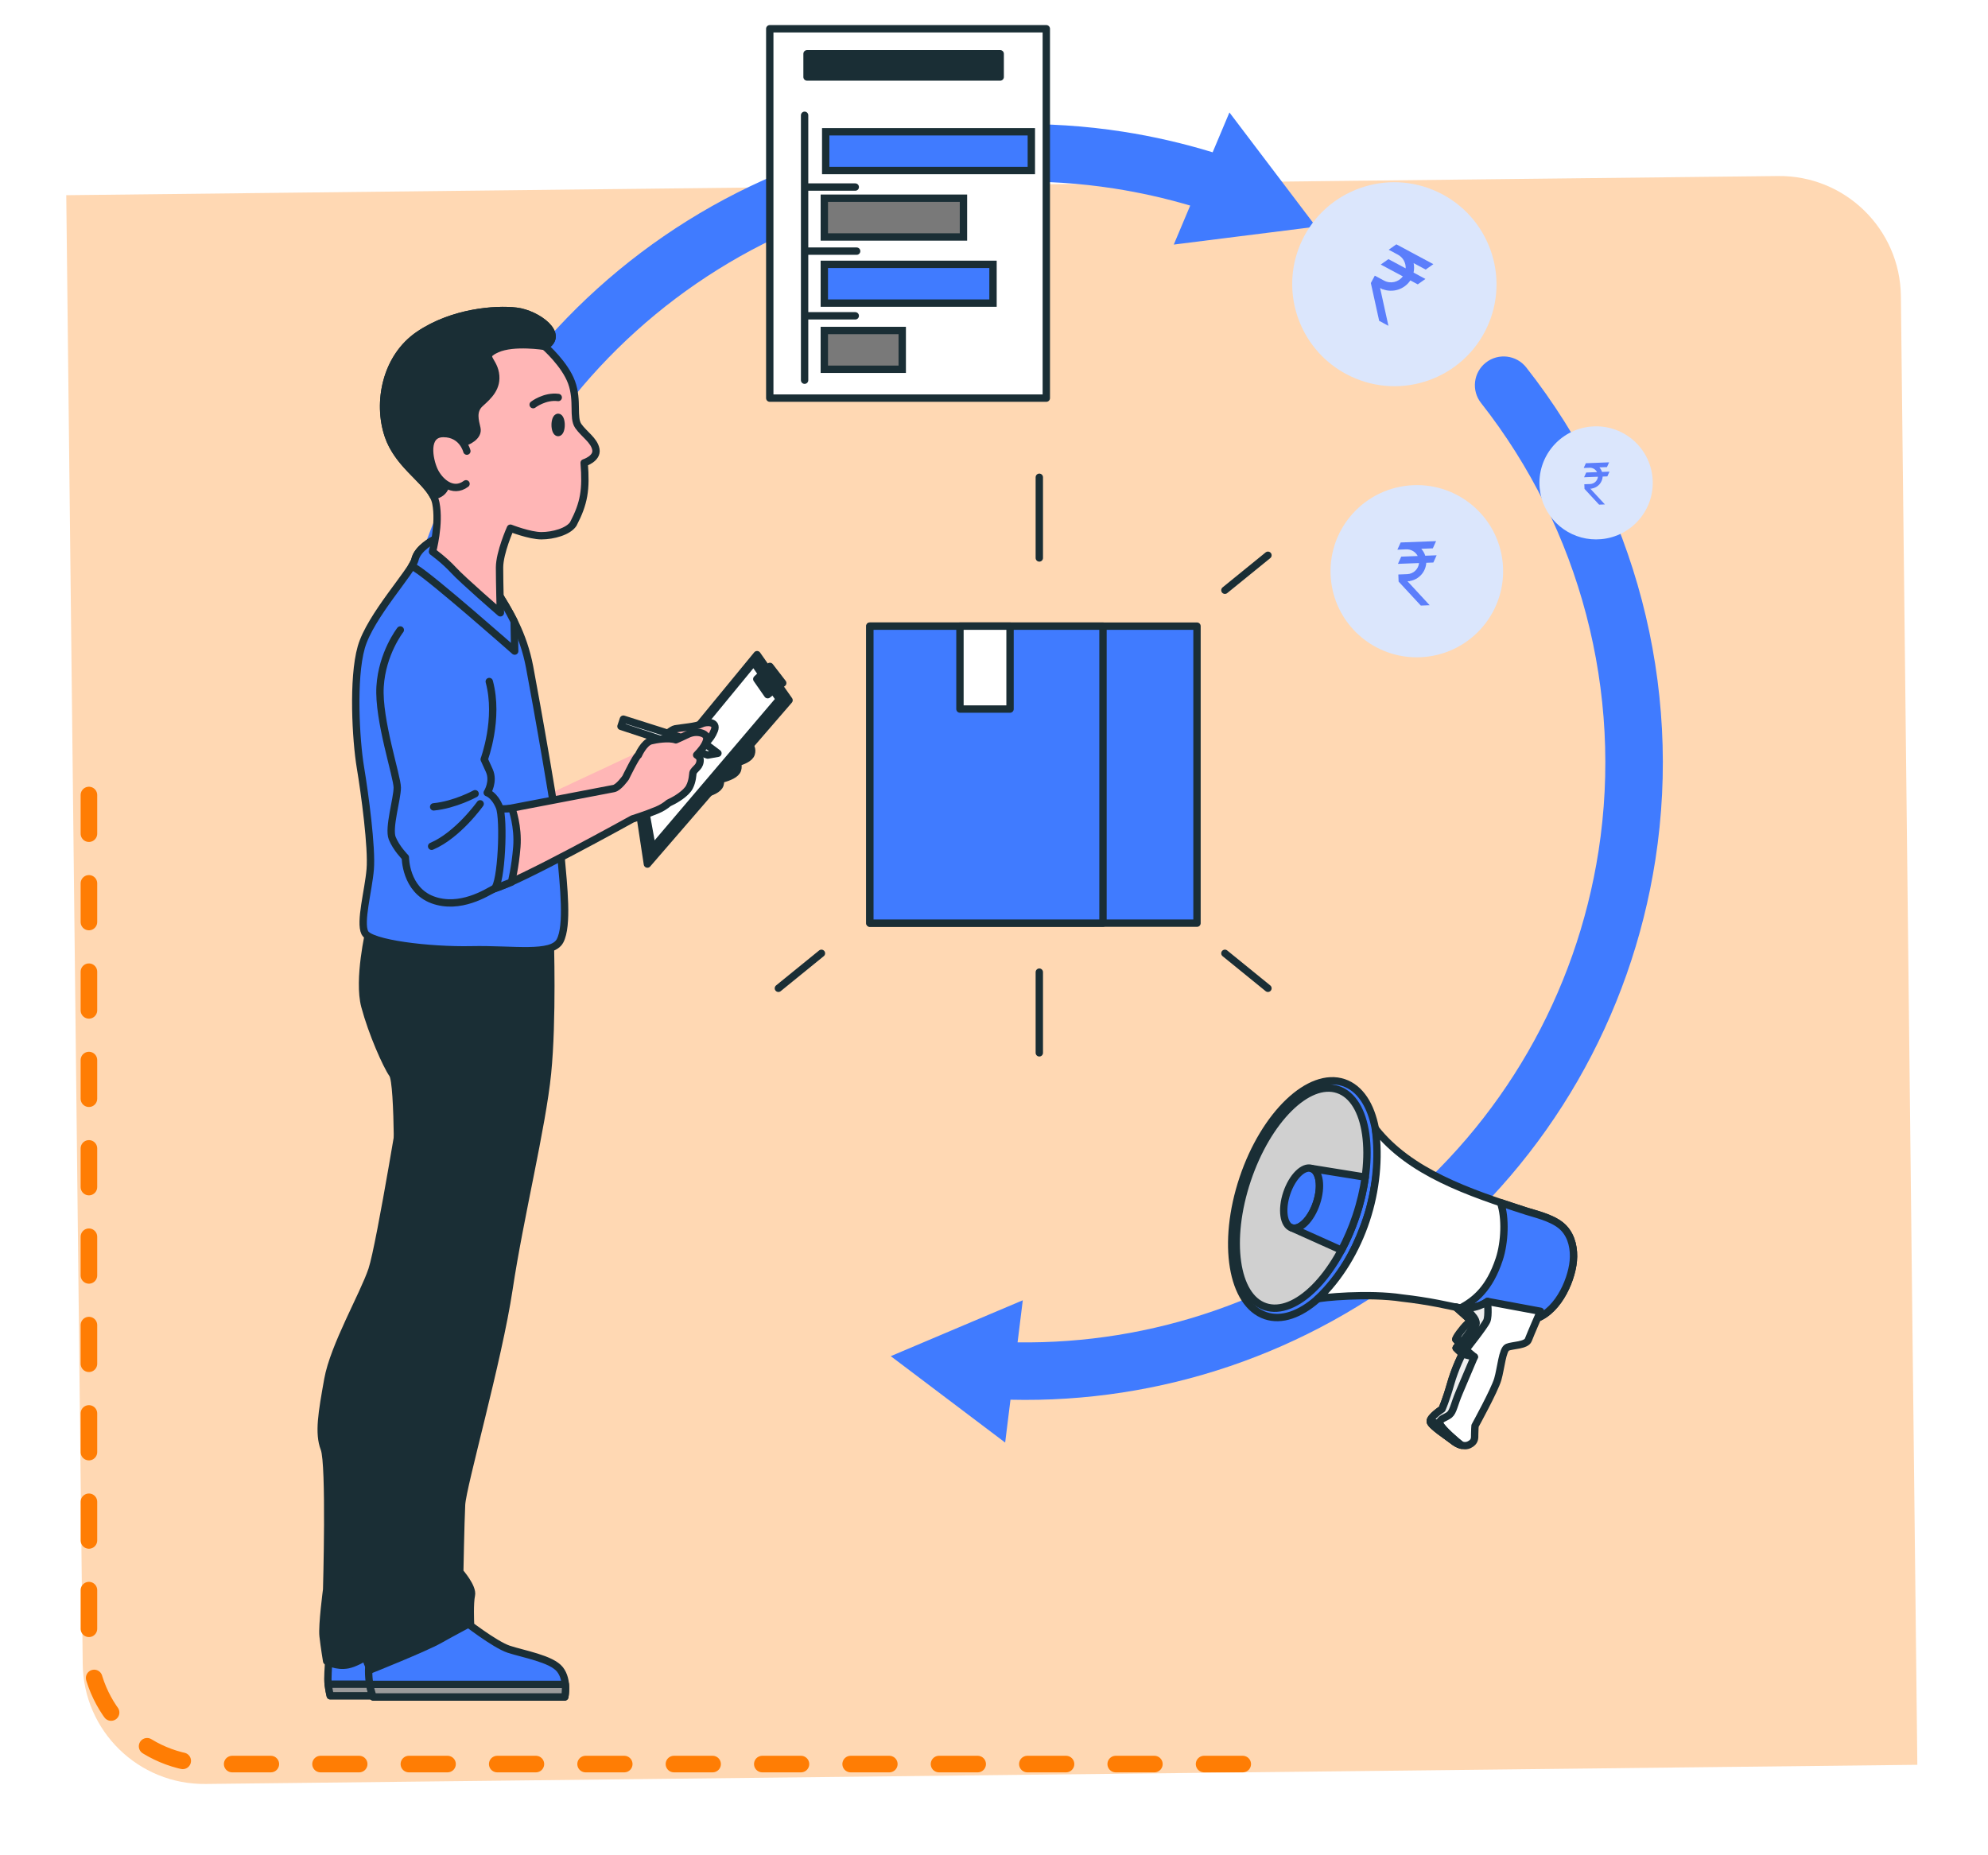 <svg width="360" height="336" viewBox="0 0 360 336" fill="none" xmlns="http://www.w3.org/2000/svg">
<g filter="url(#filter0_d_321_8665)">
<path d="M12 32.351L321.981 28.88C334.13 28.744 344.089 38.483 344.225 50.633L347.204 316.616L37.223 320.087C25.073 320.223 15.114 310.484 14.978 298.334L12 32.351Z" fill="#FFD8B3"/>
</g>
<path d="M16.102 143.983V297.483C16.102 309.634 25.951 319.483 38.102 319.483H230.102" stroke="#FF7D04" stroke-width="3" stroke-linecap="round" stroke-dasharray="7 9"/>
<path d="M216.76 113.398H157.52V167.191H216.76V113.398Z" fill="#407BFF" stroke="#1A2E35" stroke-width="1.333" stroke-miterlimit="10" stroke-linecap="round" stroke-linejoin="round"/>
<path d="M199.737 113.398H157.52V167.191H199.737V113.398Z" fill="#407BFF" stroke="#1A2E35" stroke-width="1.333" stroke-miterlimit="10" stroke-linecap="round" stroke-linejoin="round"/>
<path d="M182.905 128.416H173.835V113.397H182.905V128.416Z" fill="white" stroke="#1A2E35" stroke-width="1.333" stroke-miterlimit="10" stroke-linecap="round" stroke-linejoin="round"/>
<path d="M229.608 100.563L221.814 106.895L229.608 100.563Z" fill="#407BFF"/>
<path d="M229.608 100.563L221.814 106.895" stroke="#1A2E35" stroke-width="1.333" stroke-miterlimit="10" stroke-linecap="round" stroke-linejoin="round"/>
<path d="M140.957 178.985L148.75 172.652L140.957 178.985Z" fill="#407BFF"/>
<path d="M140.957 178.985L148.75 172.652" stroke="#1A2E35" stroke-width="1.333" stroke-miterlimit="10" stroke-linecap="round" stroke-linejoin="round"/>
<path d="M229.608 178.985L221.814 172.652L229.608 178.985Z" fill="#407BFF"/>
<path d="M229.608 178.985L221.814 172.652" stroke="#1A2E35" stroke-width="1.333" stroke-miterlimit="10" stroke-linecap="round" stroke-linejoin="round"/>
<path d="M188.205 86.437V101.05" stroke="#1A2E35" stroke-width="1.333" stroke-miterlimit="10" stroke-linecap="round" stroke-linejoin="round"/>
<path d="M188.205 176.062V190.675" stroke="#1A2E35" stroke-width="1.333" stroke-miterlimit="10" stroke-linecap="round" stroke-linejoin="round"/>
<path d="M238.314 41.054L222.632 20.365L219.593 27.581C214.293 25.958 208.84 24.7 203.335 23.845C175.958 19.594 147.953 25.321 124.481 39.973C101.254 54.471 83.894 76.743 75.6 102.686C74.724 105.426 76.234 108.356 78.974 109.232C79.237 109.316 79.502 109.378 79.766 109.419C82.257 109.806 84.728 108.333 85.519 105.858C93.063 82.262 108.858 62.001 129.995 48.808C151.349 35.478 176.827 30.268 201.737 34.136C206.401 34.86 211.023 35.9 215.53 37.23L212.556 44.294L238.314 41.054Z" fill="#407BFF"/>
<path d="M276.38 66.541C274.601 64.28 271.327 63.892 269.068 65.669C266.808 67.447 266.417 70.721 268.196 72.981C286.177 95.832 293.932 125.408 289.473 154.127C285.45 180.035 272.004 203.358 251.612 219.802C232.448 235.254 208.679 243.447 184.269 243.107L185.212 235.489L161.305 245.608L182.021 261.256L182.982 253.497C210.218 254.148 236.789 245.131 258.15 227.909C280.563 209.834 295.342 184.199 299.764 155.725C304.665 124.161 296.142 91.655 276.38 66.541Z" fill="#407BFF"/>
<path d="M247.721 219.967C243.945 231.591 238.588 235.255 238.588 235.255C235.447 238.043 232.094 239.259 229.187 238.283C223.025 236.219 221.194 225.094 225.097 213.438C229.002 201.782 237.164 194.004 243.327 196.069C246.295 197.063 248.257 200.156 249.056 204.4C250.516 211.363 247.721 219.967 247.721 219.967Z" fill="#407BFF"/>
<path d="M247.721 219.967C243.945 231.591 238.588 235.255 238.588 235.255C235.447 238.043 232.094 239.259 229.187 238.283C223.025 236.219 221.194 225.094 225.097 213.438C229.002 201.782 237.164 194.004 243.327 196.069C246.295 197.063 248.257 200.156 249.056 204.4C250.516 211.363 247.721 219.967 247.721 219.967Z" stroke="#1A2E35" stroke-width="1.333" stroke-miterlimit="10" stroke-linecap="round" stroke-linejoin="round"/>
<path d="M245.542 220.286C241.906 231.142 234.554 238.467 229.12 236.647C223.687 234.828 222.229 224.552 225.865 213.696C229.501 202.839 236.853 195.514 242.287 197.334C247.72 199.154 249.178 209.429 245.542 220.286Z" fill="#D0D0D0"/>
<path d="M245.542 220.286C241.906 231.142 234.554 238.467 229.12 236.647C223.687 234.828 222.229 224.552 225.865 213.696C229.501 202.839 236.853 195.514 242.287 197.334C247.72 199.154 249.178 209.429 245.542 220.286Z" stroke="#1A2E35" stroke-width="1.333" stroke-miterlimit="10" stroke-linecap="round" stroke-linejoin="round"/>
<path d="M238.393 217.891C237.399 220.859 235.388 222.862 233.903 222.364C232.418 221.867 232.019 219.058 233.013 216.09C234.008 213.122 236.017 211.119 237.502 211.617C238.988 212.114 239.387 214.923 238.393 217.891Z" fill="#407BFF"/>
<path d="M238.393 217.891C237.399 220.859 235.388 222.862 233.903 222.364C232.418 221.867 232.019 219.058 233.013 216.09C234.008 213.122 236.017 211.119 237.502 211.617C238.988 212.114 239.387 214.923 238.393 217.891Z" stroke="#1A2E35" stroke-width="1.333" stroke-miterlimit="10" stroke-linecap="round" stroke-linejoin="round"/>
<path d="M237.502 211.618C238.987 212.115 239.386 214.924 238.392 217.892C237.398 220.86 235.388 222.862 233.903 222.364L242.914 226.41C243.91 224.545 244.803 222.49 245.541 220.286C246.354 217.86 246.91 215.464 247.227 213.184L237.502 211.618Z" fill="#407BFF"/>
<path d="M237.502 211.618C238.987 212.115 239.386 214.924 238.392 217.892C237.398 220.86 235.388 222.862 233.903 222.364L242.914 226.41C243.91 224.545 244.803 222.49 245.541 220.286C246.354 217.86 246.91 215.464 247.227 213.184L237.502 211.618Z" stroke="#1A2E35" stroke-width="1.333" stroke-miterlimit="10" stroke-linecap="round" stroke-linejoin="round"/>
<path d="M248.69 216.225C248.819 215.609 248.93 215 249.026 214.397C248.933 214.999 248.819 215.609 248.69 216.225Z" stroke="#1A2E35" stroke-width="1.333" stroke-miterlimit="10" stroke-linecap="round" stroke-linejoin="round"/>
<path d="M283.716 223.071C284.913 224.783 285.143 227.083 284.808 229.13C284.139 233.214 281.172 238.87 276.469 239.167C276.036 239.195 275.6 239.168 275.173 239.086C269.636 238.545 263.225 236.115 253.908 235.083C247.88 234.141 239.07 234.996 238.588 235.255C246.702 227.524 250.502 215.185 249.056 204.4C255.276 212.321 265.864 215.943 276.396 219.343C277.876 219.822 280.817 220.476 282.602 221.886C283.04 222.234 283.41 222.633 283.716 223.071Z" fill="white"/>
<path d="M283.716 223.071C284.913 224.783 285.143 227.083 284.808 229.13C284.139 233.214 281.172 238.87 276.469 239.167C276.036 239.195 275.6 239.168 275.173 239.086C269.636 238.545 263.225 236.115 253.908 235.083C247.88 234.141 239.07 234.996 238.588 235.255C246.702 227.524 250.502 215.185 249.056 204.4C255.276 212.321 265.864 215.943 276.396 219.343C277.876 219.822 280.817 220.476 282.602 221.886C283.04 222.234 283.41 222.633 283.716 223.071Z" stroke="#1A2E35" stroke-width="1.333" stroke-miterlimit="10" stroke-linecap="round" stroke-linejoin="round"/>
<path d="M275.173 239.087C275.6 239.168 276.036 239.195 276.469 239.168C281.172 238.87 284.139 233.214 284.808 229.13C285.143 227.083 284.912 224.783 283.716 223.071C283.41 222.633 283.041 222.234 282.602 221.887C280.818 220.477 277.876 219.821 276.396 219.344C274.834 218.84 273.272 218.33 271.722 217.802C272.691 220.525 272.482 225.033 271.506 228.008C269.717 233.465 267.018 235.528 264.452 236.923C268.562 237.852 272.011 238.777 275.173 239.087Z" fill="#407BFF"/>
<path d="M275.173 239.087C275.6 239.168 276.036 239.195 276.469 239.168C281.172 238.87 284.139 233.214 284.808 229.13C285.143 227.083 284.912 224.783 283.716 223.071C283.41 222.633 283.041 222.234 282.602 221.887C280.818 220.477 277.876 219.821 276.396 219.344C274.834 218.84 273.272 218.33 271.722 217.802C272.691 220.525 272.482 225.033 271.506 228.008C269.717 233.465 267.018 235.528 264.452 236.923C268.562 237.852 272.011 238.777 275.173 239.087Z" stroke="#1A2E35" stroke-width="1.333" stroke-miterlimit="10" stroke-linecap="round" stroke-linejoin="round"/>
<path d="M264.277 243.293L263.698 244.13L264.791 245.224C264.791 245.224 263.505 247.734 262.668 250.694C261.831 253.654 261.123 255.199 261.123 255.199C261.123 255.199 258.871 256.679 259 257.451C259.128 258.224 262.411 260.348 263.118 260.927C263.826 261.506 265.049 262.15 266.078 261.635C267.109 261.12 267.044 260.476 267.044 259.768C267.044 259.061 267.109 258.224 267.109 258.224C267.109 258.224 270.648 251.788 271.227 249.793C271.806 247.798 272.064 244.387 272.965 244.001C273.866 243.615 276.376 243.679 276.762 242.65C277.148 241.62 278.956 237.482 278.956 237.482L269.361 235.699C269.361 235.699 267.109 237.501 263.633 236.729L266.594 239.367L264.277 243.293Z" fill="white"/>
<path d="M264.277 243.293L263.698 244.13L264.791 245.224C264.791 245.224 263.505 247.734 262.668 250.694C261.831 253.654 261.123 255.199 261.123 255.199C261.123 255.199 258.871 256.679 259 257.451C259.128 258.224 262.411 260.348 263.118 260.927C263.826 261.506 265.049 262.15 266.078 261.635C267.109 261.12 267.044 260.476 267.044 259.768C267.044 259.061 267.109 258.224 267.109 258.224C267.109 258.224 270.648 251.788 271.227 249.793C271.806 247.798 272.064 244.387 272.965 244.001C273.866 243.615 276.376 243.679 276.762 242.65C277.148 241.62 278.956 237.482 278.956 237.482L269.361 235.699C269.361 235.699 267.109 237.501 263.633 236.729L266.594 239.367L264.277 243.293Z" stroke="#1A2E35" stroke-width="1.333" stroke-miterlimit="10" stroke-linecap="round" stroke-linejoin="round"/>
<path d="M263.634 236.729L266.594 239.368L264.277 243.294L263.698 244.13L264.104 244.536L265.435 244.452C265.435 244.452 268.861 240.139 269.247 239.203C269.633 238.266 269.361 235.7 269.361 235.7C269.361 235.7 267.109 237.501 263.634 236.729Z" fill="#EEEEEE"/>
<path d="M263.634 236.729L266.594 239.368L264.277 243.294L263.698 244.13L264.104 244.536L265.435 244.452C265.435 244.452 268.861 240.139 269.247 239.203C269.633 238.266 269.361 235.7 269.361 235.7C269.361 235.7 267.109 237.501 263.634 236.729Z" stroke="#1A2E35" stroke-width="1.333" stroke-miterlimit="10" stroke-linecap="round" stroke-linejoin="round"/>
<path d="M266.4 238.016C266.4 238.016 266.529 238.981 265.692 239.754C264.856 240.526 263.44 242.456 263.633 242.585C263.826 242.714 264.277 243.293 264.277 243.293L265.113 243.551C265.113 243.551 267.237 240.461 267.302 239.689C267.365 238.917 266.4 238.016 266.4 238.016Z" fill="#EEEEEE"/>
<path d="M266.4 238.016C266.4 238.016 266.529 238.981 265.692 239.754C264.856 240.526 263.44 242.456 263.633 242.585C263.826 242.714 264.277 243.293 264.277 243.293L265.113 243.551C265.113 243.551 267.237 240.461 267.302 239.689C267.365 238.917 266.4 238.016 266.4 238.016Z" stroke="#1A2E35" stroke-width="1.333" stroke-miterlimit="10" stroke-linecap="round" stroke-linejoin="round"/>
<path d="M263.698 244.13L265.435 244.453L266.98 245.739L264.792 245.225L263.698 244.13Z" fill="#1A2E35"/>
<path d="M263.698 244.13L265.435 244.453L266.98 245.739L264.792 245.225L263.698 244.13Z" stroke="#1A2E35" stroke-width="1.333" stroke-miterlimit="10" stroke-linecap="round" stroke-linejoin="round"/>
<path d="M262.475 256.229C263.183 255.65 263.311 254.363 264.276 252.11C265.242 249.858 266.98 245.738 266.98 245.738L264.791 245.224C264.791 245.224 263.504 247.734 262.668 250.694C261.831 253.654 261.123 255.199 261.123 255.199C261.123 255.199 258.871 256.679 258.999 257.451C259.128 258.224 262.41 260.348 263.118 260.927C263.506 261.244 264.049 261.58 264.628 261.734C263.779 261.085 260.906 258.625 260.737 257.837C260.544 256.937 261.767 256.808 262.475 256.229Z" fill="#EEEEEE"/>
<path d="M262.475 256.229C263.183 255.65 263.311 254.363 264.276 252.11C265.242 249.858 266.98 245.738 266.98 245.738L264.791 245.224C264.791 245.224 263.504 247.734 262.668 250.694C261.831 253.654 261.123 255.199 261.123 255.199C261.123 255.199 258.871 256.679 258.999 257.451C259.128 258.224 262.41 260.348 263.118 260.927C263.506 261.244 264.049 261.58 264.628 261.734C263.779 261.085 260.906 258.625 260.737 257.837C260.544 256.937 261.767 256.808 262.475 256.229Z" stroke="#1A2E35" stroke-width="1.333" stroke-miterlimit="10" stroke-linecap="round" stroke-linejoin="round"/>
<path d="M266.4 238.017L265.95 237.566H265.306L266.336 238.789C266.336 238.789 266.336 238.467 266.4 238.017Z" fill="#1A2E35"/>
<path d="M266.4 238.017L265.95 237.566H265.306L266.336 238.789C266.336 238.789 266.336 238.467 266.4 238.017Z" stroke="#1A2E35" stroke-width="1.333" stroke-miterlimit="10" stroke-linecap="round" stroke-linejoin="round"/>
<path d="M260.779 257.957L259.001 257.376C259.001 257.401 258.996 257.428 258.999 257.451C259.128 258.223 262.41 260.347 263.118 260.927C263.506 261.244 264.049 261.579 264.628 261.734C263.818 261.114 261.166 258.848 260.779 257.957Z" fill="#1A2E35"/>
<path d="M260.779 257.957L259.001 257.376C259.001 257.401 258.996 257.428 258.999 257.451C259.128 258.223 262.41 260.347 263.118 260.927C263.506 261.244 264.049 261.579 264.628 261.734C263.818 261.114 261.166 258.848 260.779 257.957Z" stroke="#1A2E35" stroke-width="1.333" stroke-miterlimit="10" stroke-linecap="round" stroke-linejoin="round"/>
<path d="M263.634 242.586L264.895 242.868L265.114 243.551L264.277 243.294L263.634 242.586Z" fill="#1A2E35"/>
<path d="M263.634 242.586L264.895 242.868L265.114 243.551L264.277 243.294L263.634 242.586Z" stroke="#1A2E35" stroke-width="1.333" stroke-miterlimit="10" stroke-linecap="round" stroke-linejoin="round"/>
<path d="M264.895 242.869C264.895 242.869 266.793 240.599 266.834 239.692L264.895 242.869Z" fill="#1A2E35"/>
<path d="M264.895 242.869C264.895 242.869 266.793 240.599 266.834 239.692" stroke="#1A2E35" stroke-width="1.333" stroke-miterlimit="10" stroke-linecap="round" stroke-linejoin="round"/>
<path d="M134.641 134.311C134.641 134.311 136.537 134.849 136.036 136.503C135.535 138.156 130.76 138.66 130.76 138.66L134.641 134.311Z" fill="#9A9A9A"/>
<path d="M134.641 134.311C134.641 134.311 136.537 134.849 136.036 136.503C135.535 138.156 130.76 138.66 130.76 138.66L134.641 134.311Z" stroke="#1A2E35" stroke-width="1.333" stroke-miterlimit="10" stroke-linecap="round" stroke-linejoin="round"/>
<path d="M132.164 137.2C132.164 137.2 134.06 137.738 133.558 139.392C133.058 141.045 128.283 141.549 128.283 141.549L132.164 137.2Z" fill="#9A9A9A"/>
<path d="M132.164 137.2C132.164 137.2 134.06 137.738 133.558 139.392C133.058 141.045 128.283 141.549 128.283 141.549L132.164 137.2Z" stroke="#1A2E35" stroke-width="1.333" stroke-miterlimit="10" stroke-linecap="round" stroke-linejoin="round"/>
<path d="M128.989 139.909C128.989 139.909 130.884 140.447 130.383 142.1C129.882 143.754 125.108 144.258 125.108 144.258L128.989 139.909Z" fill="#9A9A9A"/>
<path d="M128.989 139.909C128.989 139.909 130.884 140.447 130.383 142.1C129.882 143.754 125.108 144.258 125.108 144.258L128.989 139.909Z" stroke="#1A2E35" stroke-width="1.333" stroke-miterlimit="10" stroke-linecap="round" stroke-linejoin="round"/>
<path d="M117.303 136.162L97.861 145.26L97.652 158.636L114.915 143.674L122.533 143.287L125.707 135.475L117.303 136.162Z" fill="#FFB6B6"/>
<path d="M117.303 136.162L97.861 145.26L97.652 158.636L114.915 143.674L122.533 143.287L125.707 135.475L117.303 136.162Z" stroke="#FFB6B6" stroke-width="1.333" stroke-miterlimit="10" stroke-linecap="round" stroke-linejoin="round"/>
<path d="M137.095 118.563L115.472 144.868L117.236 156.489L142.885 126.817L137.095 118.563Z" fill="#1A2E35"/>
<path d="M137.095 118.563L115.472 144.868L117.236 156.489L142.885 126.817L137.095 118.563Z" stroke="#1A2E35" stroke-width="1.333" stroke-miterlimit="10" stroke-linecap="round" stroke-linejoin="round"/>
<path d="M136.467 119.92L116.434 144.289L118.135 153.698L141.152 126.641L136.467 119.92Z" fill="white"/>
<path d="M136.467 119.92L116.434 144.289L118.135 153.698L141.152 126.641L136.467 119.92Z" stroke="#1A2E35" stroke-width="1.333" stroke-miterlimit="10" stroke-linecap="round" stroke-linejoin="round"/>
<path d="M139.42 120.691L137.044 122.982L139.013 125.813L141.74 123.703L139.42 120.691Z" fill="#1A2E35"/>
<path d="M139.42 120.691L137.044 122.982L139.013 125.813L141.74 123.703L139.42 120.691Z" stroke="#1A2E35" stroke-width="1.333" stroke-miterlimit="10" stroke-linecap="round" stroke-linejoin="round"/>
<path d="M117.008 140.661C117.008 140.661 118.27 141.448 119.577 140.66C120.883 139.872 124.104 135.624 124.104 135.624L125.707 135.475C127.311 135.326 128.706 133.959 129.359 132.281C130.012 130.603 127.829 130.663 126.968 131.124C126.107 131.584 123.508 131.779 122.291 131.987C121.073 132.195 117.303 136.162 117.303 136.162C117.303 136.162 115.403 138.242 115.641 139.266" fill="#FFB6B6"/>
<path d="M117.008 140.661C117.008 140.661 118.27 141.448 119.577 140.66C120.883 139.872 124.104 135.624 124.104 135.624L125.707 135.475C127.311 135.326 128.706 133.959 129.359 132.281C130.012 130.603 127.829 130.663 126.968 131.124C126.107 131.584 123.508 131.779 122.291 131.987C121.073 132.195 117.303 136.162 117.303 136.162C117.303 136.162 115.403 138.242 115.641 139.266" stroke="#1A2E35" stroke-width="1.333" stroke-miterlimit="10" stroke-linecap="round" stroke-linejoin="round"/>
<path d="M59.586 299.979C59.586 299.979 59.37 302.79 59.37 304.087C59.37 305.384 59.802 307.113 59.802 307.113H89.199H96.872C96.872 307.113 97.088 304.735 94.71 302.357C92.332 299.979 88.119 298.034 86.174 298.034C84.228 298.034 77.959 292.847 76.879 292.198C75.798 291.549 59.586 299.979 59.586 299.979Z" fill="#407BFF"/>
<path d="M59.586 299.979C59.586 299.979 59.37 302.79 59.37 304.087C59.37 305.384 59.802 307.113 59.802 307.113H89.199H96.872C96.872 307.113 97.088 304.735 94.71 302.357C92.332 299.979 88.119 298.034 86.174 298.034C84.228 298.034 77.959 292.847 76.879 292.198C75.798 291.549 59.586 299.979 59.586 299.979Z" stroke="#1A2E35" stroke-width="1.333" stroke-miterlimit="10" stroke-linecap="round" stroke-linejoin="round"/>
<path d="M59.803 307.113H89.2H96.873C96.873 307.113 96.949 306.234 96.48 305.014H59.428C59.545 306.081 59.803 307.113 59.803 307.113Z" fill="#9A9A9A"/>
<path d="M59.803 307.113H89.2H96.873C96.873 307.113 96.949 306.234 96.48 305.014H59.428C59.545 306.081 59.803 307.113 59.803 307.113Z" stroke="#1A2E35" stroke-width="1.333" stroke-miterlimit="10" stroke-linecap="round" stroke-linejoin="round"/>
<path d="M73.636 196.007C73.636 196.007 68.881 225.405 67.368 229.945C65.855 234.484 60.451 243.779 59.37 249.831C58.289 255.883 57.641 259.558 58.722 262.368C59.803 265.178 59.154 287.875 59.154 287.875C59.154 287.875 58.289 294.359 58.506 296.305C58.722 298.25 59.154 300.844 59.154 300.844C59.154 300.844 60.883 301.925 63.045 301.492C65.207 301.06 69.097 298.25 69.097 298.25C69.097 298.25 75.366 295.008 76.447 293.495C77.527 291.982 76.23 280.741 76.23 275.554C76.23 270.366 78.392 247.237 79.905 243.995C81.419 240.752 85.958 228.431 88.984 213.516C92.01 198.601 94.226 191.738 89.632 182.605C85.039 173.473 74.285 185.2 73.636 196.007Z" fill="#1A2E35"/>
<path d="M73.636 196.007C73.636 196.007 68.881 225.405 67.368 229.945C65.855 234.484 60.451 243.779 59.37 249.831C58.289 255.883 57.641 259.558 58.722 262.368C59.803 265.178 59.154 287.875 59.154 287.875C59.154 287.875 58.289 294.359 58.506 296.305C58.722 298.25 59.154 300.844 59.154 300.844C59.154 300.844 60.883 301.925 63.045 301.492C65.207 301.06 69.097 298.25 69.097 298.25C69.097 298.25 75.366 295.008 76.447 293.495C77.527 291.982 76.23 280.741 76.23 275.554C76.23 270.366 78.392 247.237 79.905 243.995C81.419 240.752 85.958 228.431 88.984 213.516C92.01 198.601 94.226 191.738 89.632 182.605C85.039 173.473 74.285 185.2 73.636 196.007Z" stroke="#1A2E35" stroke-width="1.333" stroke-miterlimit="10" stroke-linecap="round" stroke-linejoin="round"/>
<path d="M84.012 293.494C84.012 293.494 89.523 297.818 92.116 298.682C94.711 299.547 99.898 300.411 101.411 302.357C102.925 304.302 102.276 307.328 102.276 307.328H67.584C67.584 307.328 66.287 304.519 66.936 300.411C67.584 296.305 84.012 293.494 84.012 293.494Z" fill="#407BFF"/>
<path d="M84.012 293.494C84.012 293.494 89.523 297.818 92.116 298.682C94.711 299.547 99.898 300.411 101.411 302.357C102.925 304.302 102.276 307.328 102.276 307.328H67.584C67.584 307.328 66.287 304.519 66.936 300.411C67.584 296.305 84.012 293.494 84.012 293.494Z" stroke="#1A2E35" stroke-width="1.333" stroke-miterlimit="10" stroke-linecap="round" stroke-linejoin="round"/>
<path d="M67.584 307.329H102.276C102.276 307.329 102.494 306.296 102.377 305.05H66.951C67.197 306.484 67.584 307.329 67.584 307.329Z" fill="#9A9A9A"/>
<path d="M67.584 307.329H102.276C102.276 307.329 102.494 306.296 102.377 305.05H66.951C67.197 306.484 67.584 307.329 67.584 307.329Z" stroke="#1A2E35" stroke-width="1.333" stroke-miterlimit="10" stroke-linecap="round" stroke-linejoin="round"/>
<path d="M66.881 168.447C66.881 168.447 64.773 177.364 66.071 182.227C67.368 187.091 69.962 192.927 71.096 194.548C72.231 196.17 72.069 215.299 71.907 221.622C71.745 227.945 67.044 238.645 64.449 245.616C61.855 252.587 64.449 263.449 64.449 269.772C64.449 276.094 64.287 279.985 64.449 283.714C64.612 287.443 64.936 291.333 64.936 291.333C64.936 291.333 64.612 292.63 64.449 294.413C64.287 296.197 66.071 297.008 66.071 297.008C66.071 297.008 66.233 297.98 66.233 299.601C66.233 301.223 67.205 302.358 67.205 302.358C67.205 302.358 76.933 298.466 79.527 297.008C82.12 295.548 85.201 293.927 85.201 293.927C85.201 293.927 85.038 290.361 85.363 288.901C85.687 287.443 83.255 284.686 83.255 284.686C83.255 284.686 83.417 275.932 83.58 272.528C83.742 269.123 90.227 246.426 92.172 233.457C94.117 220.488 98.17 204.113 99.143 194.387C100.116 184.659 99.629 170.069 99.629 169.583C99.629 169.096 76.446 168.934 74.338 168.61C72.231 168.285 67.53 167.312 67.53 167.312L66.881 168.447Z" fill="#1A2E35"/>
<path d="M66.881 168.447C66.881 168.447 64.773 177.364 66.071 182.227C67.368 187.091 69.962 192.927 71.096 194.548C72.231 196.17 72.069 215.299 71.907 221.622C71.745 227.945 67.044 238.645 64.449 245.616C61.855 252.587 64.449 263.449 64.449 269.772C64.449 276.094 64.287 279.985 64.449 283.714C64.612 287.443 64.936 291.333 64.936 291.333C64.936 291.333 64.612 292.63 64.449 294.413C64.287 296.197 66.071 297.008 66.071 297.008C66.071 297.008 66.233 297.98 66.233 299.601C66.233 301.223 67.205 302.358 67.205 302.358C67.205 302.358 76.933 298.466 79.527 297.008C82.12 295.548 85.201 293.927 85.201 293.927C85.201 293.927 85.038 290.361 85.363 288.901C85.687 287.443 83.255 284.686 83.255 284.686C83.255 284.686 83.417 275.932 83.58 272.528C83.742 269.123 90.227 246.426 92.172 233.457C94.117 220.488 98.17 204.113 99.143 194.387C100.116 184.659 99.629 170.069 99.629 169.583C99.629 169.096 76.446 168.934 74.338 168.61C72.231 168.285 67.53 167.312 67.53 167.312L66.881 168.447Z" stroke="#1A2E35" stroke-width="1.333" stroke-miterlimit="10" stroke-linecap="round" stroke-linejoin="round"/>
<path d="M78.554 97.764C78.554 97.764 75.636 99.223 75.15 101.33C74.664 103.438 67.044 111.543 65.423 117.218C63.802 122.892 64.45 134.078 65.26 138.942C66.071 143.805 67.368 153.532 67.044 157.423C66.72 161.314 65.099 166.988 66.071 168.934C67.044 170.879 77.743 172.176 85.363 172.014C92.983 171.852 99.954 173.149 101.413 170.393C102.872 167.637 102.062 160.503 101.576 154.991C101.089 149.48 97.036 126.783 95.901 120.784C94.766 114.786 92.172 110.571 89.903 107.004C87.633 103.438 81.472 98.088 78.554 97.764Z" fill="#407BFF"/>
<path d="M78.554 97.764C78.554 97.764 75.636 99.223 75.15 101.33C74.664 103.438 67.044 111.543 65.423 117.218C63.802 122.892 64.45 134.078 65.26 138.942C66.071 143.805 67.368 153.532 67.044 157.423C66.72 161.314 65.099 166.988 66.071 168.934C67.044 170.879 77.743 172.176 85.363 172.014C92.983 171.852 99.954 173.149 101.413 170.393C102.872 167.637 102.062 160.503 101.576 154.991C101.089 149.48 97.036 126.783 95.901 120.784C94.766 114.786 92.172 110.571 89.903 107.004C87.633 103.438 81.472 98.088 78.554 97.764Z" stroke="#1A2E35" stroke-width="1.333" stroke-miterlimit="10" stroke-linecap="round" stroke-linejoin="round"/>
<path d="M78.554 97.764C78.554 97.764 75.636 99.223 75.15 101.33C75.085 101.612 74.888 102.004 74.6 102.481C74.798 102.623 75.012 102.769 75.262 102.922C78.457 104.888 93.204 117.915 93.204 117.915L93.109 112.54C92.09 110.479 90.962 108.669 89.903 107.004C87.633 103.438 81.472 98.088 78.554 97.764Z" fill="#407BFF"/>
<path d="M78.554 97.764C78.554 97.764 75.636 99.223 75.15 101.33C75.085 101.612 74.888 102.004 74.6 102.481C74.798 102.623 75.012 102.769 75.262 102.922C78.457 104.888 93.204 117.915 93.204 117.915L93.109 112.54C92.09 110.479 90.962 108.669 89.903 107.004C87.633 103.438 81.472 98.088 78.554 97.764Z" stroke="#1A2E35" stroke-width="1.333" stroke-miterlimit="10" stroke-linecap="round" stroke-linejoin="round"/>
<path d="M98.652 62.736C98.652 62.736 102.293 65.922 103.507 69.26C104.72 72.598 103.659 75.633 104.72 77.15C105.782 78.667 107.603 79.729 107.907 81.398C108.21 83.067 105.782 83.825 105.782 83.825V85.798C105.782 85.798 106.122 86.201 106.122 86.808C106.122 87.415 105.934 88.226 105.934 88.226C105.934 88.226 106.086 88.871 105.782 89.933C105.479 90.995 104.872 91.412 104.872 91.412C104.872 91.412 104.72 93.536 103.81 94.901C102.9 96.267 100.169 97.025 98.045 97.025C95.92 97.025 92.431 95.66 92.431 95.66C92.431 95.66 90.459 100.06 90.459 102.791C90.459 105.522 90.611 110.984 90.611 110.984C90.611 110.984 83.782 105.066 82.114 103.246C80.445 101.426 78.321 99.908 78.321 99.908C78.321 99.908 79.686 94.901 78.927 91.108C78.169 87.315 72.252 84.736 70.28 78.819C68.307 72.902 69.824 64.709 75.894 60.612C81.962 56.516 89.7 55.909 93.493 56.364C97.286 56.819 102.444 60.612 98.652 62.736Z" fill="#FFB6B6"/>
<path d="M103.507 69.26C102.293 65.922 98.652 62.736 98.652 62.736C102.444 60.612 97.286 56.819 93.493 56.364C89.7 55.909 81.962 56.516 75.894 60.612C69.824 64.709 68.307 72.902 70.28 78.819C72.252 84.736 78.169 87.315 78.927 91.108C79.686 94.901 78.321 99.908 78.321 99.908C78.321 99.908 80.445 101.426 82.114 103.246C83.782 105.066 90.611 110.984 90.611 110.984C90.611 110.984 90.459 105.522 90.459 102.791C90.459 100.06 92.431 95.66 92.431 95.66C92.431 95.66 95.92 97.025 98.045 97.025C100.169 97.025 102.9 96.267 103.81 94.901C105.786 91.122 106.168 88.675 105.782 83.825C105.782 83.825 108.21 83.067 107.907 81.398C107.603 79.729 105.782 78.667 104.72 77.15C103.659 75.633 104.72 72.598 103.507 69.26Z" stroke="#1A2E35" stroke-width="1.333" stroke-miterlimit="10" stroke-linecap="round" stroke-linejoin="round"/>
<path d="M101.608 76.96C101.608 77.724 101.367 78.344 101.069 78.344C100.772 78.344 100.531 77.724 100.531 76.96C100.531 76.195 100.772 75.576 101.069 75.576C101.367 75.576 101.608 76.195 101.608 76.96Z" fill="#1A2E35"/>
<path d="M101.608 76.96C101.608 77.724 101.367 78.344 101.069 78.344C100.772 78.344 100.531 77.724 100.531 76.96C100.531 76.195 100.772 75.576 101.069 75.576C101.367 75.576 101.608 76.195 101.608 76.96Z" stroke="#1A2E35" stroke-width="1.333" stroke-miterlimit="10" stroke-linecap="round" stroke-linejoin="round"/>
<path d="M98.652 62.736C102.444 60.612 97.286 56.819 93.493 56.364C89.7 55.909 81.962 56.516 75.894 60.612C69.824 64.709 68.307 72.902 70.28 78.819C72.019 84.036 76.82 86.659 78.452 89.807C80.916 89.315 81.031 87.461 80.749 85.343C80.445 83.067 81.811 80.639 83.328 80.336C84.845 80.033 86.666 78.971 86.362 77.606C86.059 76.24 85.451 74.419 86.969 73.053C88.486 71.688 90.155 70.171 89.7 67.591C89.245 65.012 86.969 64.557 90.004 63.192C93.038 61.826 98.652 62.736 98.652 62.736Z" fill="#1A2E35"/>
<path d="M98.652 62.736C102.444 60.612 97.286 56.819 93.493 56.364C89.7 55.909 81.962 56.516 75.894 60.612C69.824 64.709 68.307 72.902 70.28 78.819C72.019 84.036 76.82 86.659 78.452 89.807C80.916 89.315 81.031 87.461 80.749 85.343C80.445 83.067 81.811 80.639 83.328 80.336C84.845 80.033 86.666 78.971 86.362 77.606C86.059 76.24 85.451 74.419 86.969 73.053C88.486 71.688 90.155 70.171 89.7 67.591C89.245 65.012 86.969 64.557 90.004 63.192C93.038 61.826 98.652 62.736 98.652 62.736Z" stroke="#1A2E35" stroke-width="1.333" stroke-miterlimit="10" stroke-linecap="round" stroke-linejoin="round"/>
<path d="M84.542 81.702C84.542 81.702 83.783 78.516 80.293 78.516C76.804 78.516 77.714 83.219 78.624 85.191C79.534 87.164 81.962 89.439 84.39 87.619" fill="#FFB6B6"/>
<path d="M84.542 81.702C84.542 81.702 83.783 78.516 80.293 78.516C76.804 78.516 77.714 83.219 78.624 85.191C79.534 87.164 81.962 89.439 84.39 87.619" stroke="#1A2E35" stroke-width="1.333" stroke-miterlimit="10" stroke-linecap="round" stroke-linejoin="round"/>
<path d="M96.55 73.284C96.55 73.284 98.657 71.663 101.089 71.987" stroke="#1A2E35" stroke-width="1.333" stroke-miterlimit="10" stroke-linecap="round" stroke-linejoin="round"/>
<path d="M128.283 135.129L112.885 130.245L112.451 131.546L128.163 136.747L130.006 136.421L128.283 135.129Z" fill="white"/>
<path d="M128.283 135.129L112.885 130.245L112.451 131.546L128.163 136.747L130.006 136.421L128.283 135.129Z" stroke="#1A2E35" stroke-width="1.333" stroke-miterlimit="10" stroke-linecap="round" stroke-linejoin="round"/>
<path d="M127.93 134.156C128.196 133.268 127.558 132.878 126.853 132.711C126.083 132.528 125.274 132.648 124.559 132.988C123.813 133.343 122.767 133.834 122.383 133.991C121.063 133.535 118.746 133.946 117.892 134.159C116.592 134.484 115.599 136.768 115.599 136.768C115.189 136.946 113.29 140.853 113.29 140.853C113.29 140.853 112.046 142.629 111.158 142.807C110.27 142.985 81.496 148.491 81.496 148.491C81.496 148.491 80.075 155.24 81.673 158.082C83.272 160.924 85.581 161.812 89.488 160.924C93.396 160.036 114.533 148.313 114.533 148.313C114.533 148.313 116.842 147.603 118.974 146.715C119.781 146.378 120.486 145.939 121.089 145.428C121.226 145.356 121.377 145.278 121.553 145.196C122.361 144.819 124.245 143.689 124.838 142.558C125.43 141.427 125.43 140.243 125.484 139.973C125.537 139.705 126.022 139.22 126.291 138.951C126.56 138.681 126.829 138.143 126.776 137.551C126.739 137.148 126.382 136.873 126.155 136.736C126.856 136.033 127.652 135.08 127.93 134.156Z" fill="#FFB6B6"/>
<path d="M127.93 134.156C128.196 133.268 127.558 132.878 126.853 132.711C126.083 132.528 125.274 132.648 124.559 132.988C123.813 133.343 122.767 133.834 122.383 133.991C121.063 133.535 118.746 133.946 117.892 134.159C116.592 134.484 115.599 136.768 115.599 136.768C115.189 136.946 113.29 140.853 113.29 140.853C113.29 140.853 112.046 142.629 111.158 142.807C110.27 142.985 81.496 148.491 81.496 148.491C81.496 148.491 80.075 155.24 81.673 158.082C83.272 160.924 85.581 161.812 89.488 160.924C93.396 160.036 114.533 148.313 114.533 148.313C114.533 148.313 116.842 147.603 118.974 146.715C119.781 146.378 120.486 145.939 121.089 145.428C121.226 145.356 121.377 145.278 121.553 145.196C122.361 144.819 124.245 143.689 124.838 142.558C125.43 141.427 125.43 140.243 125.484 139.973C125.537 139.705 126.022 139.22 126.291 138.951C126.56 138.681 126.829 138.143 126.776 137.551C126.739 137.148 126.382 136.873 126.155 136.736C126.856 136.033 127.652 135.08 127.93 134.156Z" stroke="#1A2E35" stroke-width="1.333" stroke-miterlimit="10" stroke-linecap="round" stroke-linejoin="round"/>
<path d="M89.581 146.543L92.713 146.445C92.713 146.445 93.888 149.675 93.594 153.395C93.3 157.114 92.615 159.757 92.615 159.757L87.819 161.616L89.581 146.543Z" fill="#407BFF"/>
<path d="M89.581 146.543L92.713 146.445C92.713 146.445 93.888 149.675 93.594 153.395C93.3 157.114 92.615 159.757 92.615 159.757L87.819 161.616L89.581 146.543Z" stroke="#1A2E35" stroke-width="1.333" stroke-miterlimit="10" stroke-linecap="round" stroke-linejoin="round"/>
<path d="M72.489 114.092C72.489 114.092 69.194 118.302 68.828 124.343C68.461 130.384 71.94 140.635 71.94 142.649C71.94 144.663 70.292 149.971 71.025 151.801C71.756 153.632 73.404 155.279 73.404 155.279C73.404 155.279 73.404 161.138 78.346 162.968C83.289 164.799 88.183 161.626 89.489 160.925C90.794 160.222 91.344 148.324 90.428 146.127C89.513 143.93 88.231 143.564 88.231 143.564C88.231 143.564 89.513 141.55 88.598 139.537L87.682 137.523C87.682 137.523 90.428 130.201 88.598 123.428" fill="#407BFF"/>
<path d="M72.489 114.092C72.489 114.092 69.194 118.302 68.828 124.343C68.461 130.384 71.94 140.635 71.94 142.649C71.94 144.663 70.292 149.971 71.025 151.801C71.756 153.632 73.404 155.279 73.404 155.279C73.404 155.279 73.404 161.138 78.346 162.968C83.289 164.799 88.183 161.626 89.489 160.925C90.794 160.222 91.344 148.324 90.428 146.127C89.513 143.93 88.231 143.564 88.231 143.564C88.231 143.564 89.513 141.55 88.598 139.537L87.682 137.523C87.682 137.523 90.428 130.201 88.598 123.428" stroke="#1A2E35" stroke-width="1.333" stroke-miterlimit="10" stroke-linecap="round" stroke-linejoin="round"/>
<path d="M86.95 145.578C86.95 145.578 82.922 151.253 78.163 153.266" stroke="#1A2E35" stroke-width="1.333" stroke-miterlimit="10" stroke-linecap="round" stroke-linejoin="round"/>
<path d="M86.035 143.748C86.035 143.748 82.374 145.761 78.529 146.128" stroke="#1A2E35" stroke-width="1.333" stroke-miterlimit="10" stroke-linecap="round" stroke-linejoin="round"/>
<path d="M189.472 72.104H139.395V5.208H189.472V72.104Z" fill="white" stroke="#1A2E35" stroke-width="1.333" stroke-miterlimit="10" stroke-linecap="round" stroke-linejoin="round"/>
<path d="M186.761 30.887H149.525V23.866H186.761V30.887Z" fill="#407BFF" stroke="#1A2E35" stroke-width="1.333" stroke-miterlimit="10"/>
<path d="M174.469 42.919H149.274V35.897H174.469V42.919Z" fill="#797979" stroke="#1A2E35" stroke-width="1.333" stroke-miterlimit="10"/>
<path d="M179.82 54.897H149.273V47.875H179.82V54.897Z" fill="#407BFF" stroke="#1A2E35" stroke-width="1.333" stroke-miterlimit="10"/>
<path d="M163.383 66.876H149.273V59.854H163.383V66.876Z" fill="#797979" stroke="#1A2E35" stroke-width="1.333" stroke-miterlimit="10"/>
<path d="M145.702 20.88V68.855" stroke="#1A2E35" stroke-width="1.333" stroke-miterlimit="10" stroke-linecap="round" stroke-linejoin="round"/>
<path d="M146.084 33.877H154.876" stroke="#1A2E35" stroke-width="1.333" stroke-miterlimit="10" stroke-linecap="round" stroke-linejoin="round"/>
<path d="M146.335 45.483H155.127" stroke="#1A2E35" stroke-width="1.333" stroke-miterlimit="10" stroke-linecap="round" stroke-linejoin="round"/>
<path d="M146.084 57.196H154.876" stroke="#1A2E35" stroke-width="1.333" stroke-miterlimit="10" stroke-linecap="round" stroke-linejoin="round"/>
<path d="M181.121 13.946H146.144V9.741H181.121V13.946Z" fill="#1A2E35" stroke="#1A2E35" stroke-width="1.333" stroke-miterlimit="10" stroke-linecap="round" stroke-linejoin="round"/>
<path d="M269.239 59.361C264.892 68.584 253.876 72.53 244.632 68.175C243.63 67.703 242.69 67.152 241.815 66.535C234.624 61.453 231.887 51.811 235.762 43.587C240.107 34.363 251.124 30.417 260.368 34.773C269.613 39.129 273.584 50.137 269.239 59.361Z" fill="#DBE6FC"/>
<g clip-path="url(#clip0_321_8665)">
<path d="M252.861 44.249L259.562 47.84L258.174 48.821L255.989 47.651C256.103 48.212 256.1 48.797 255.975 49.368L258.126 50.52L256.738 51.501L255.397 50.783C254.867 51.574 254.084 52.163 253.177 52.453C252.27 52.743 251.292 52.719 250.4 52.383L250.386 52.41L249.917 52.159L251.424 59.004L249.749 58.106L248.242 51.261L248.96 49.921L250.635 50.819C251.814 51.451 253.259 51.104 254.031 50.051L250.037 47.911L251.425 46.93L254.548 48.603C254.596 47.611 254.086 46.631 253.148 46.128L251.473 45.23L252.861 44.249Z" fill="#5B7EFB"/>
</g>
<path d="M299.25 86.532C299.756 92.163 295.591 97.139 289.947 97.647C289.335 97.702 288.731 97.702 288.14 97.652C283.275 97.236 279.262 93.39 278.811 88.369C278.304 82.737 282.469 77.761 288.114 77.254C293.758 76.746 298.744 80.9 299.25 86.532Z" fill="#DBE6FC"/>
<rect width="10.117" height="10.117" transform="matrix(0.999 -0.038 0.038 0.999 283.76 82.757)" fill="#DBE6FC"/>
<path d="M287.178 83.892L291.391 83.732L291.001 84.591L289.628 84.643C289.84 84.879 290.002 85.16 290.103 85.468L291.455 85.417L291.066 86.275L290.223 86.308C290.191 86.835 289.981 87.336 289.629 87.729C289.276 88.122 288.801 88.385 288.281 88.474L288.281 88.491L287.986 88.502L290.626 91.355L289.573 91.395L286.933 88.542L286.901 87.7L287.954 87.659C288.696 87.631 289.29 87.06 289.364 86.34L286.853 86.436L287.242 85.577L289.205 85.503C288.95 85.014 288.432 84.688 287.842 84.711L286.789 84.751L287.178 83.892Z" fill="#5B7EFB"/>
<path d="M272.134 102.051C272.905 110.628 266.561 118.207 257.965 118.98C257.033 119.064 256.113 119.064 255.212 118.988C247.802 118.355 241.69 112.496 241.003 104.849C240.232 96.272 246.575 88.692 255.172 87.92C263.769 87.147 271.363 93.474 272.134 102.051Z" fill="#DBE6FC"/>
<rect width="15.409" height="15.41" transform="matrix(0.999 -0.038 0.038 0.999 248.542 96.301)" fill="#DBE6FC"/>
<path d="M253.642 98.244L260.057 98L259.465 99.308L257.373 99.387C257.695 99.748 257.943 100.175 258.096 100.645L260.155 100.566L259.563 101.874L258.279 101.923C258.23 102.726 257.911 103.489 257.374 104.087C256.837 104.686 256.114 105.086 255.321 105.222L255.322 105.248L254.873 105.265L258.893 109.61L257.289 109.671L253.269 105.326L253.22 104.043L254.824 103.982C255.953 103.939 256.858 103.069 256.97 101.973L253.147 102.118L253.739 100.81L256.729 100.697C256.341 99.953 255.551 99.456 254.653 99.49L253.049 99.552L253.642 98.244Z" fill="#5B7EFB"/>
<defs>
<filter id="filter0_d_321_8665" x="0" y="19.879" width="359.204" height="315.209" filterUnits="userSpaceOnUse" color-interpolation-filters="sRGB">
<feFlood flood-opacity="0" result="BackgroundImageFix"/>
<feColorMatrix in="SourceAlpha" type="matrix" values="0 0 0 0 0 0 0 0 0 0 0 0 0 0 0 0 0 0 127 0" result="hardAlpha"/>
<feOffset dy="3"/>
<feGaussianBlur stdDeviation="6"/>
<feComposite in2="hardAlpha" operator="out"/>
<feColorMatrix type="matrix" values="0 0 0 0 0.698 0 0 0 0 0.698 0 0 0 0 0.698 0 0 0 0.5 0"/>
<feBlend mode="normal" in2="BackgroundImageFix" result="effect1_dropShadow_321_8665"/>
<feBlend mode="normal" in="SourceGraphic" in2="effect1_dropShadow_321_8665" result="shape"/>
</filter>
<clipPath id="clip0_321_8665">
<rect width="18.244" height="18.245" fill="white" transform="matrix(0.881 0.472 -0.472 0.881 248.578 39.367)"/>
</clipPath>
</defs>
</svg>
